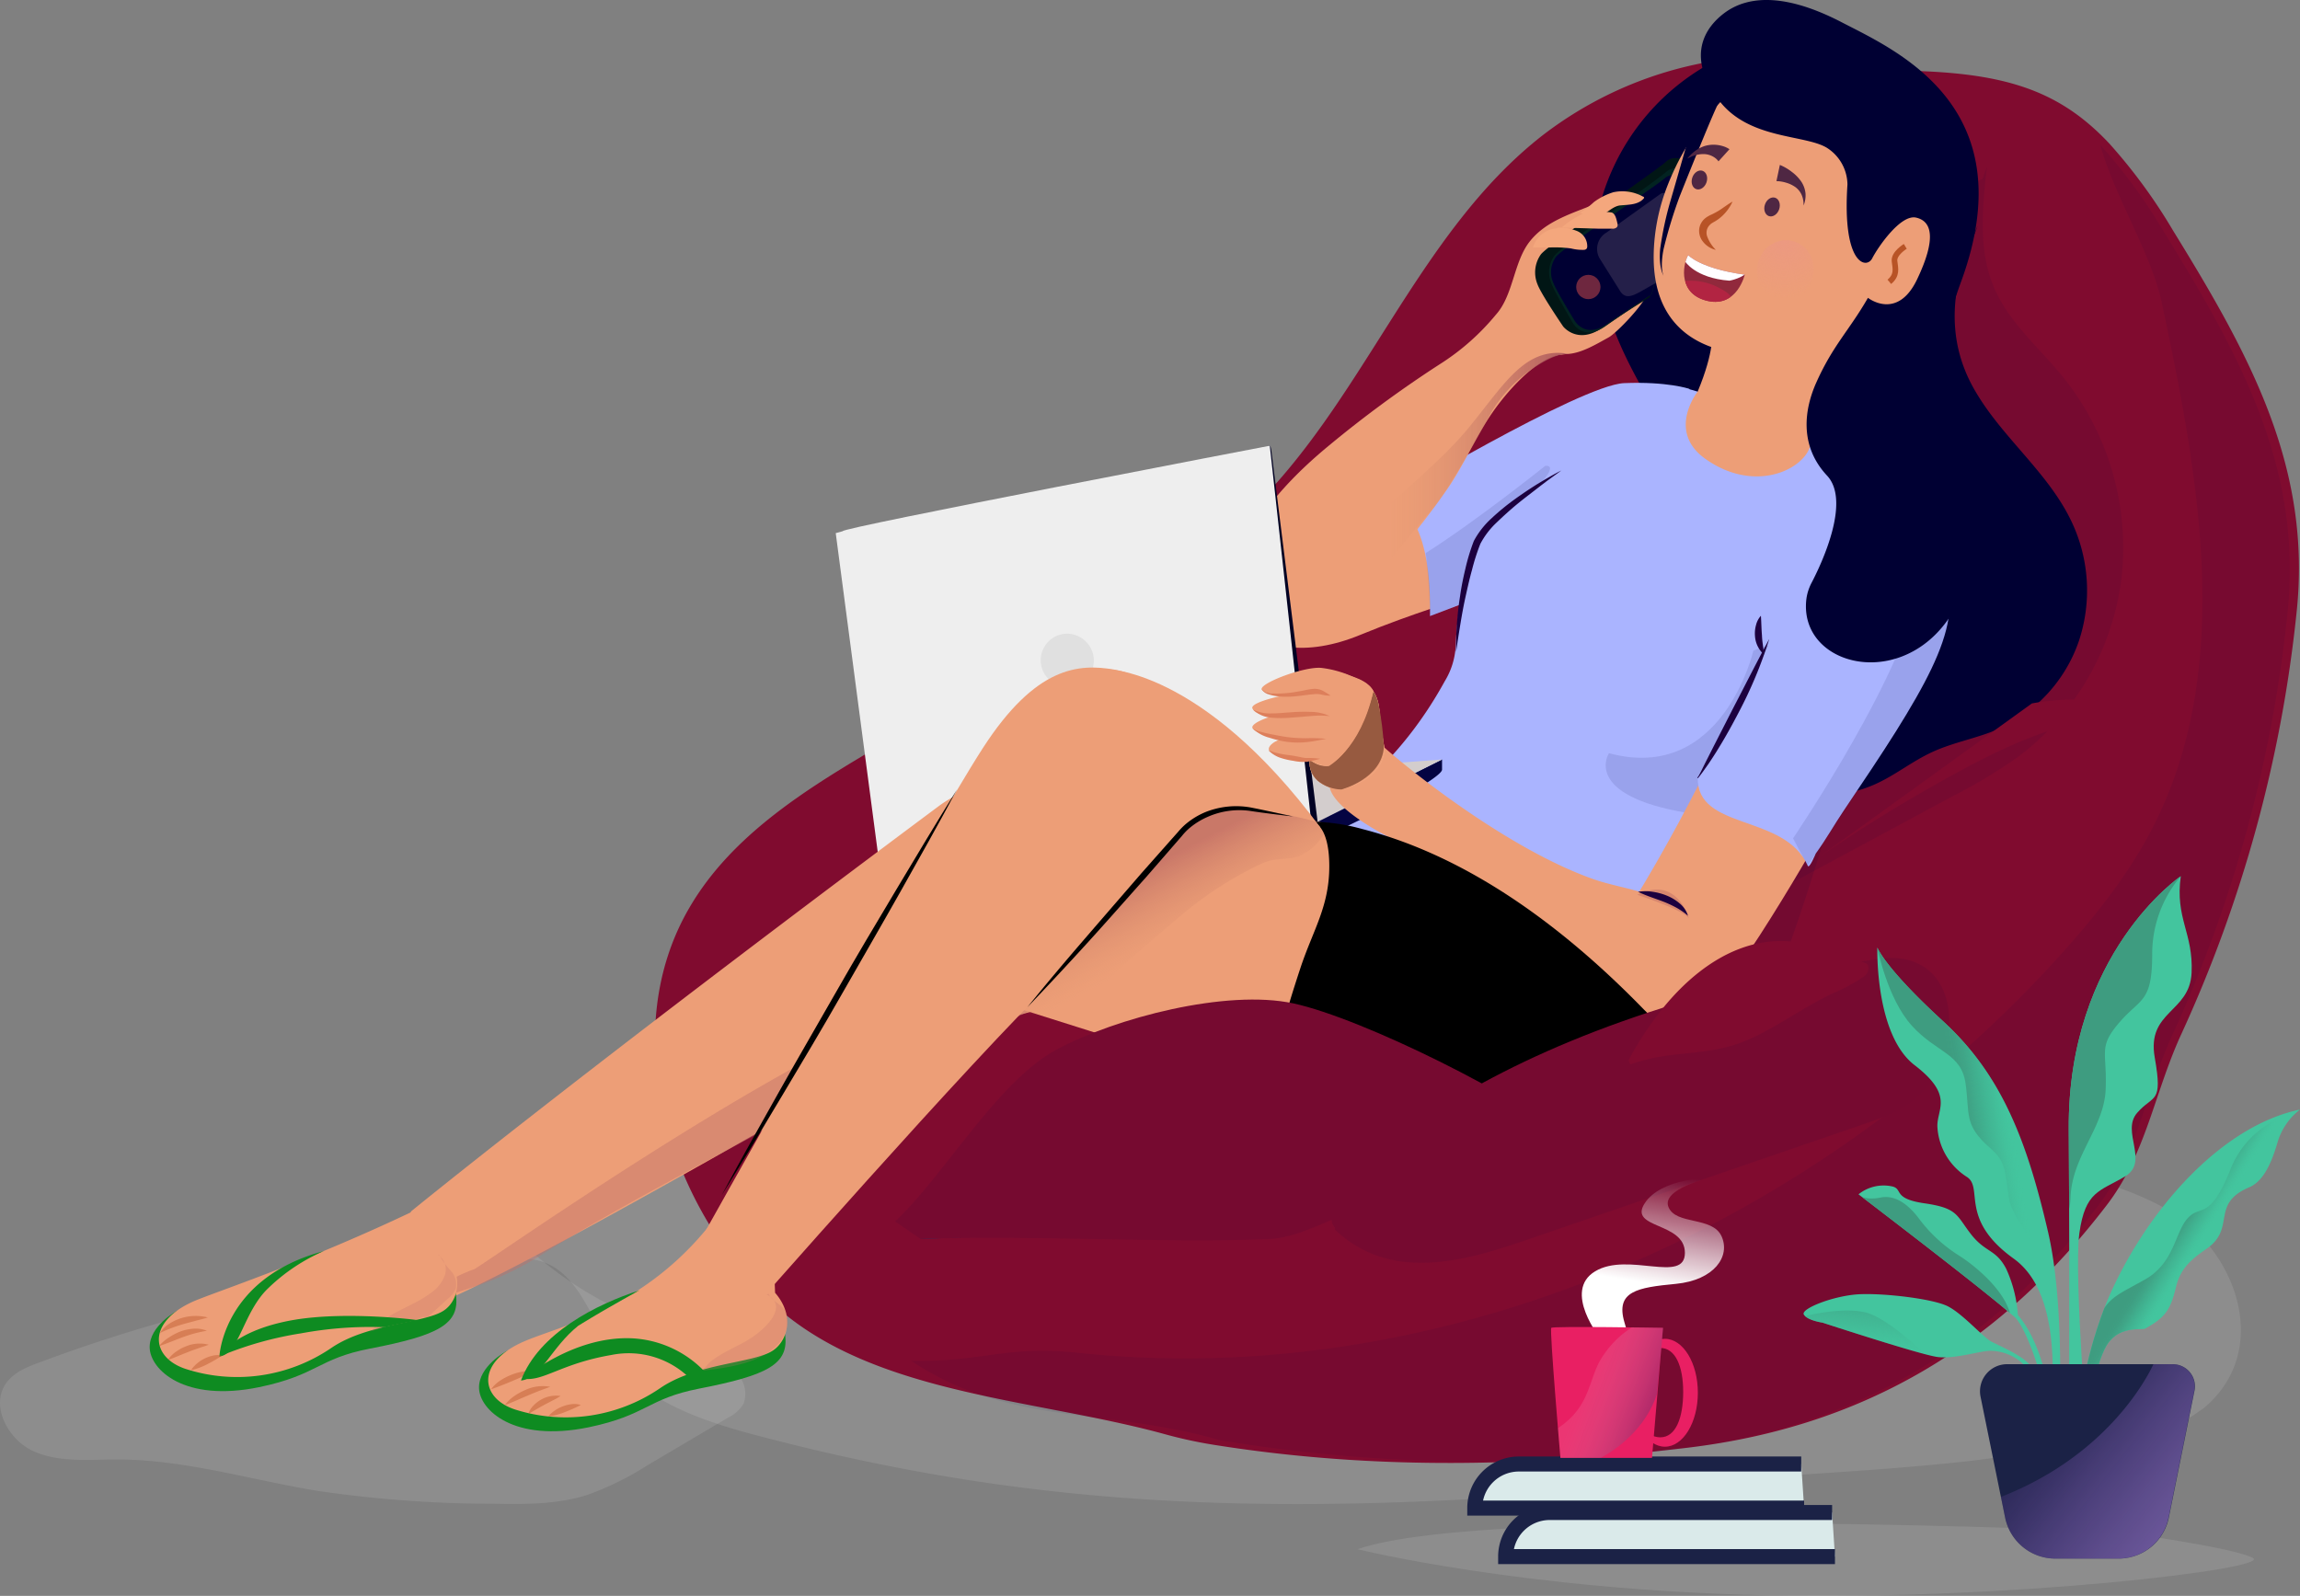<svg xmlns="http://www.w3.org/2000/svg" xmlns:xlink="http://www.w3.org/1999/xlink" width="408.787" height="283.68" viewBox="0 0 408.787 283.68"><rect x="0" y="0" width="408.787" height="283.68" fill="#808080" stroke="none"/><defs><style>.a,.ad{fill:none;}.b{fill:#faba92;}.c{fill:url(#a);}.d{fill:#800b2f;}.e{fill:#760a30;}.f{opacity:0.07;}.ar,.g,.m{fill:#00003f;}.h{fill:#003;}.i{fill:url(#b);}.j{fill:#ed9e77;}.k{opacity:0.33;fill:url(#c);}.l{fill:#aab4ff;}.m{opacity:0.1;}.af,.n{opacity:0.9;}.n{fill:url(#d);}.o{fill:#040442;}.p{fill:#d3cdcd;}.q{fill:#020223;}.r{fill:#eee;}.s{fill:#e0e0e0;}.t{fill:#011615;}.u{fill:#022321;}.v{fill:#ccb1b0;opacity:0.18;}.w{fill:url(#e);}.x{fill:url(#f);}.y{clip-path:url(#g);}.z{fill:#91293c;}.aa{fill:#fffeff;}.ab{fill:#b22442;}.ac{fill:#b85326;}.ad{stroke:#b85326;}.ad,.br{stroke-miterlimit:10;}.ae{fill:#ed8b0a;}.af{fill:url(#h);}.ag{fill:#006;}.ah{fill:#0f3c72;}.ai,.al{fill:#c0706a;}.ai,.ax{opacity:0.44;}.aj{fill:#0e8b21;}.ak{opacity:0.25;}.am,.at{opacity:0.43;}.an{fill:#ba5427;}.ao{fill:#4f2743;}.ap{fill:#1c003f;}.aq{fill:#4b2d1a;}.ar{opacity:0.64;}.as{opacity:0.29;fill:url(#i);}.at{fill:#ff5c50;}.au{opacity:0.31;fill:url(#j);}.av{fill:#f4a77d;}.aw{fill:url(#k);}.ax{fill:url(#l);}.ay{clip-path:url(#m);}.az{clip-path:url(#n);}.ba{fill:url(#o);}.bb{fill:#dd7f5b;}.bc{fill:url(#p);}.bd{fill:#43c59e;}.be{clip-path:url(#q);}.bf{fill:url(#r);}.bg{clip-path:url(#s);}.bh{fill:url(#t);}.bi{clip-path:url(#u);}.bj{fill:url(#v);}.bk{clip-path:url(#w);}.bl{fill:url(#x);}.bm{clip-path:url(#y);}.bn{fill:url(#z);}.bo{fill:#1b2246;}.bp{clip-path:url(#aa);}.bq{opacity:0.6;fill:url(#ab);}.br{fill:#daeaea;stroke:#1b2246;stroke-width:2.67px;}.bs{fill:url(#ac);}.bt{fill:#e91f63;}.bu{fill:url(#ad);}.bv{fill:url(#ae);}</style><radialGradient id="a" cx="-0.264" cy="-8.007" r="3.938" gradientTransform="translate(-0.053 0) scale(0.212 1)" gradientUnits="objectBoundingBox"><stop offset="0" stop-color="#38447a" stop-opacity="0.302"/><stop offset="1" stop-color="#fff" stop-opacity="0.102"/></radialGradient><radialGradient id="b" cx="0.5" cy="-9.999" r="1.045" gradientTransform="translate(0.32 0) scale(0.36 1)" xlink:href="#a"/><linearGradient id="c" x1="16.956" y1="-1.882" x2="17.812" y2="-1.882" gradientUnits="objectBoundingBox"><stop offset="0.22" stop-color="#d9936c" stop-opacity="0"/><stop offset="0.99" stop-color="#a6515a"/></linearGradient><linearGradient id="d" x1="0.001" y1="0.5" x2="1.001" y2="0.5" xlink:href="#c"/><linearGradient id="e" x1="7.74" y1="4.86" x2="8.531" y2="4.355" gradientUnits="objectBoundingBox"><stop offset="0.22" stop-color="#da946c" stop-opacity="0"/><stop offset="0.99" stop-color="#a65059"/></linearGradient><radialGradient id="f" cx="241.467" cy="13.11" r="1.104" gradientTransform="translate(-188.378 0) scale(2.07 1)" gradientUnits="objectBoundingBox"><stop offset="0" stop-color="#ec9981"/><stop offset="0.78" stop-color="#ec9981" stop-opacity="0"/></radialGradient><clipPath id="g"><path class="a" d="M275.062,41.57s2.182,2.4,10.06,3.47c0,0-1.353,5.826-6.546,4.681S273.97,43.545,275.062,41.57Z" transform="translate(-274.324 -41.57)"/></clipPath><linearGradient id="h" x1="5.508" y1="2.683" x2="6.123" y2="2.363" xlink:href="#c"/><linearGradient id="i" x1="-18.559" y1="72.151" x2="-17.539" y2="72.151" xlink:href="#c"/><radialGradient id="j" cx="19.311" cy="2.339" r="0.476" gradientTransform="translate(-4.644 0) scale(1.324 1)" gradientUnits="objectBoundingBox"><stop offset="0" stop-color="#fff"/><stop offset="0.78" stop-color="#ec9981" stop-opacity="0"/></radialGradient><radialGradient id="k" cx="0.963" cy="0.363" r="1.239" gradientTransform="matrix(0.412, 0.901, -0.882, 0.45, 0.887, -0.668)" xlink:href="#f"/><radialGradient id="l" cx="5.267" cy="-2.564" fx="4.713" r="0.446" gradientTransform="matrix(1.178, -0.262, 0.326, 0.981, -0.128, 1.023)" gradientUnits="objectBoundingBox"><stop offset="0" stop-color="#fff"/><stop offset="0.95" stop-color="#03002a" stop-opacity="0"/></radialGradient><clipPath id="m"><path class="b" d="M226.968,123.078s-.546-2.88-.927-6.9c-.7-7.474-8.674-6.274-11.6-5.292s-2.182,2.182-1.091,2.859c0,0-4.168,1.157-1.091,3.7,0,0-3.491,1.451-.753,3.513,0,0-2.99,1.331-.622,3.208,2.182-.316,2.771.938,2.771.938a4.266,4.266,0,0,0,1.407,3.633,6.874,6.874,0,0,0,4.211,1.56S226.641,128.773,226.968,123.078Z" transform="translate(-209.974 -110.16)"/></clipPath><clipPath id="n"><path class="a" d="M227.141,122.741a50.056,50.056,0,0,0-.938-7.539c-1.3-6.383-8.521-5.292-11.445-4.3s-2.182,2.182-1.091,2.859c0,0-4.168,1.157-1.091,3.7,0,0-3.491,1.451-.753,3.513,0,0-11.238.4-.622,3.208,2.182-.316,2.771.938,2.771.938a4.266,4.266,0,0,0,1.407,3.633,6.874,6.874,0,0,0,4.211,1.56S226.814,128.426,227.141,122.741Z" transform="translate(-206.639 -110.144)"/></clipPath><linearGradient id="o" x1="8.73" y1="23.076" x2="7.571" y2="22.468" gradientUnits="objectBoundingBox"><stop offset="0.22" stop-color="#d9936c" stop-opacity="0"/><stop offset="0.98" stop-color="#975a40"/></linearGradient><radialGradient id="p" cx="-4.236" cy="-66.591" r="6.732" gradientTransform="translate(-2.798 19.073) scale(0.081 1.389)" xlink:href="#a"/><clipPath id="q"><path class="a" d="M302.75,194.711s22.094,16.824,27.484,21.6c0,0,2.117.906,5.335,12.209l.72-.175s-1.276-7.637-5.215-12.187a23.37,23.37,0,0,0-2.084-8.227c-1.833-3.513-3.688-2.826-6.274-6.164s-2.3-4.6-8.227-5.455-3.633-2.651-5.946-3.044a7.146,7.146,0,0,0-5.793,1.44Z" transform="translate(-302.75 -193.146)"/></clipPath><linearGradient id="r" x1="-51.973" y1="-11.84" x2="-51.634" y2="-12.118" gradientUnits="objectBoundingBox"><stop offset="0.32" stop-color="#43c59e" stop-opacity="0"/><stop offset="0.4" stop-color="#42bd98" stop-opacity="0.188"/><stop offset="0.53" stop-color="#41b190" stop-opacity="0.478"/><stop offset="0.67" stop-color="#3fa889" stop-opacity="0.698"/><stop offset="0.79" stop-color="#3fa184" stop-opacity="0.871"/><stop offset="0.9" stop-color="#3e9d81" stop-opacity="0.969"/><stop offset="0.99" stop-color="#3e9c80"/></linearGradient><clipPath id="s"><path class="a" d="M303.729,210.862c4.506-.207,12.9.8,15.591,2.084s6.426,5.608,7.877,6.35,5.455,2.455,6.743,4.07a24.089,24.089,0,0,1,2.422,4.593l-.589.065a14.773,14.773,0,0,0-2.673-4.484,8.554,8.554,0,0,0-6.23-2.619c-1.92.065-6.252,1.495-9.3,1.091s-20.4-6.1-20.4-6.1-2.728-.393-3.328-1.44S299.233,211.081,303.729,210.862Z" transform="translate(-293.802 -210.835)"/></clipPath><linearGradient id="t" x1="-26.328" y1="-5.219" x2="-25.834" y2="-7.2" xlink:href="#r"/><clipPath id="u"><path class="a" d="M356.912,142.75S336.793,156.366,337,187.756s0,58.688,0,58.688h3.568s-2.728-32.732-1.68-40.238,3.611-7.408,8.074-10.059-.731-7.965,2.182-11.314,4.615-1.473,3.142-9.819,6.219-7.965,6.546-15.089S355.865,150.289,356.912,142.75Z" transform="translate(-336.999 -142.75)"/></clipPath><linearGradient id="v" x1="228.319" y1="0.429" x2="227.569" y2="0.538" xlink:href="#r"/><clipPath id="w"><path class="a" d="M305.82,154.37s-.458,15.482,6.623,20.915,3.917,7.8,4.048,10.965a11.292,11.292,0,0,0,5.161,8.848c3.175,1.9-1.44,7.5,8.4,14.576s6.634,27.429,5.674,36.768l2,.207s2.095-25.956-1.571-41.744c-3.742-16.115-8.161-27.811-18.646-37.423S305.82,154.37,305.82,154.37Z" transform="translate(-305.814 -154.37)"/></clipPath><linearGradient id="x" x1="0.812" y1="0.409" x2="0.426" y2="0.526" xlink:href="#r"/><clipPath id="y"><path class="a" d="M378,180.77a11.434,11.434,0,0,0-4.015,5.9c-1.091,3.731-2.531,6.863-5.019,7.921-6.983,2.968-2.269,7.245-7.55,10.911-2.848,1.964-4.659,3.524-5.455,6.8-1,4.157-1.964,5.455-5.455,7.386-.676.371-5.03-.709-7.146,3.5-2.9,5.772-3.666,17.457-3.633,19.17H338.13a77.878,77.878,0,0,1,5.663-27.735C350.393,199.143,363.737,183.727,378,180.77Z" transform="translate(-338.13 -180.77)"/></clipPath><linearGradient id="z" x1="0.552" y1="0.529" x2="0.402" y2="0.416" xlink:href="#r"/><clipPath id="aa"><path class="a" d="M347.153,256.814H335.948a9.11,9.11,0,0,1-8.936-7.3l-4.5-22.181a4.233,4.233,0,0,1,4.146-5.073h30.124a3.928,3.928,0,0,1,3.851,4.713l-4.561,22.541a9.11,9.11,0,0,1-8.925,7.3Z" transform="translate(-322.433 -222.26)"/></clipPath><linearGradient id="ab" x1="0.146" y1="0.131" x2="0.914" y2="0.827" gradientUnits="objectBoundingBox"><stop offset="0.04" stop-color="#2fb5be" stop-opacity="0"/><stop offset="0.07" stop-color="#58348c" stop-opacity="0.11"/><stop offset="0.25" stop-color="#744ea7" stop-opacity="0.412"/><stop offset="0.41" stop-color="#8862bb" stop-opacity="0.631"/><stop offset="0.49" stop-color="#9069c3" stop-opacity="0.722"/><stop offset="0.63" stop-color="#9d75cf" stop-opacity="0.839"/><stop offset="0.77" stop-color="#a77ed8" stop-opacity="0.929"/><stop offset="0.9" stop-color="#ad84de" stop-opacity="0.98"/><stop offset="0.99" stop-color="#af86e0"/></linearGradient><linearGradient id="ac" x1="0.616" y1="-0.216" x2="0.489" y2="0.621" gradientUnits="objectBoundingBox"><stop offset="0.22" stop-color="#fff" stop-opacity="0"/><stop offset="0.99" stop-color="#fff"/></linearGradient><linearGradient id="ad" x1="0.856" y1="0.663" x2="0.273" y2="0.391" gradientTransform="matrix(1, 0, 0, 1, 0, 0)" xlink:href="#a"/><linearGradient id="ae" x1="0.61" y1="0.678" x2="0.362" y2="0.329" gradientUnits="objectBoundingBox"><stop offset="0.19" stop-color="#d8916b" stop-opacity="0"/><stop offset="0.99" stop-color="#a6515a" stop-opacity="0.502"/></linearGradient></defs><g transform="translate(0 0)"><path class="c" d="M384.938,233.175c11.892-10.518,5.052-28.291-7.125-35.088-11.271-6.3-25.651-8.2-38.394-7.43h0c-7.245.458-14.249,2.5-21.177,4.539-64.634,19.039-92.15,20.174-159.763,24.974-10.223.731-32.2-31.717-41.722-35.252-12.383-4.593-27.429,19.541-38.187,23.589,18.188-6.874,17.861,11.041,27.211,20.392,6.415,5.172,14.751,7.725,22.912,9.819,53.352,13.933,98.315,14.053,163.429,8.183,16.475-1.484,33.048-2.062,49.49-3.841,7.725-.829,15.275-2.258,22.978-3.524,6.339-1.091,13.8-1.353,19.1-5.455A7.986,7.986,0,0,0,384.938,233.175Z" transform="translate(7.156 16.784)"/><path class="d" d="M398.426,108.373a238.1,238.1,0,0,1-20.381,74.464c-4.866,10.507-6.284,21.374-13.322,30.549-19.082,24.952-43.282,39.387-74.464,43.118-28.269,3.382-55.644,4.026-84.131-.491a79.875,79.875,0,0,1-8.663-1.866c-24.112-6.655-54.138-7.026-71.595-24.952s-25.683-46.981-13.093-68.616c7.725-13.322,21.6-21.646,34.914-29.458l34.619-20.163c10.3-6.012,20.73-12.1,29.382-20.283,20.883-19.639,30.178-49.883,52.829-67.5A67.918,67.918,0,0,1,317.8,10.168l9.819,1.549c18.548.207,28.444,3.273,37.554,12.962a96.737,96.737,0,0,1,11.347,15.5C390.2,62.364,401.306,82.45,398.426,108.373Z" transform="translate(9.718 0.829)"/><path class="e" d="M326.657,27.19c-.818,7.212-1.582,14.816,1.277,21.483,2.662,6.219,8.1,10.725,12.34,15.995a48.323,48.323,0,0,1,10.343,35.241,46.97,46.97,0,0,1-18.079,31.9,91.507,91.507,0,0,1-11.882,7.2L291.918,154.5c-1.615-1.746-1.091-4.506-.338-6.775a150.754,150.754,0,0,1,14.707-32.59c3.448-5.717,7.321-11.292,9.339-17.653,1.909-6.034,2.04-12.471,2.018-18.8q0-12-.753-24c-.284-4.79-.644-9.667.48-14.336s4-9.187,8.467-10.976" transform="translate(26.486 2.475)"/><g class="f" transform="translate(161.958 25.737)"><path class="g" d="M393,107.3a238.1,238.1,0,0,1-20.381,74.464c-4.866,10.507-6.284,21.374-13.322,30.549-19.083,24.952-43.282,39.387-74.464,43.118a282.136,282.136,0,0,1-81.523-1.571c-20.174-5.87-37.347-2.4-54.869-14.107,12.918.2,16.824-2.793,29.666-1.429,64.634,6.852,130.577-22.192,174.241-70.351,6.492-7.168,12.591-14.795,16.944-23.414,14.271-28.247,7.986-62.048,1.386-93-1.877-8.728-8.488-19.006-10.911-27.964a96.734,96.734,0,0,1,11.325,15.493C384.784,61.275,395.891,81.361,393,107.3Z" transform="translate(-148.44 -23.59)"/></g><path class="h" d="M324.474,36.77c-7.037,14.664-3.655,24.265,0,30.146,4.877,7.954,12.645,13.987,16.65,22.421a28.531,28.531,0,0,1,1.309,21.3,26.6,26.6,0,0,1-14.38,15.646c-3.764,1.615-7.888,2.313-11.62,4.026s-6.71,4.211-10.332,5.8a21.93,21.93,0,0,1-8.652,1.877c-1.091-4.779-.142-9.819,1.527-14.424s4.015-8.947,5.8-13.507A60.009,60.009,0,0,0,308.84,91.41c.5-9.219-1.091-18.624.971-27.615a14.184,14.184,0,0,1,3.437-7.048c2.018-2,3.273-5.63,5.968-6.47" transform="translate(27.043 3.347)"/><path class="i" d="M94.573,201.37c-12.482,5.1-26.065,6.645-39.278,9.1A287.23,287.23,0,0,0,6.918,223.878c-2.182.8-4.364,1.713-5.75,3.535-3,4.026.2,10.147,4.768,12.209s9.819,1.473,14.838,1.473c12,0,23.774,3.633,35.666,5.586a216.8,216.8,0,0,0,31.477,2.291c5.455.1,11.085.109,16.366-1.538a53.088,53.088,0,0,0,10.758-5.281l14.3-8.456a6.547,6.547,0,0,0,2.826-2.531,5.128,5.128,0,0,0-.524-4.517c-3.131-5.783-10.3-7.714-16.453-10.027A66.554,66.554,0,0,1,92.74,202.548" transform="translate(0.002 18.334)"/><path class="h" d="M280.96,10.063a40.511,40.511,0,0,0-19.246,22.17c-5.913,16.169,5.084,33.223,7.9,38.492s10.911,6.754,12.82-4.517S294.5,2.426,280.96,10.063Z" transform="translate(23.675 0.846)"/><path class="j" d="M241.989,99.406s-9.089,2.673-18.482,6.546-17.893,2.913-22.334-3.4c-3.993-5.684,7.812-17.839,37.609-26.425C238.782,76.1,273,71.65,241.989,99.406Z" transform="translate(18.251 6.905)"/><path class="k" d="M232.658,86.5,212.79,104.437l1.178,2.826s18.319-5.455,20.566-6.372S232.658,86.5,232.658,86.5Z" transform="translate(19.378 7.875)"/><path class="l" d="M279.685,63.439s-3.851-1.331-11.576-1.015-42.4,21.123-42.4,21.123,8.227-.807,7.9,20.283l23.261-8.859c13.245-7.637,21.821-12.918,22.716-22.628C279.925,68.512,281.67,68.054,279.685,63.439Z" transform="translate(20.554 5.679)"/><path class="m" d="M253.5,75.89s-12,9.623-21.254,15.515c0,0,.644,4.855.775,11.194l10.343-4.048s10.376-16.617,10.78-17.806.229-2.837-1.669-1.538C252.478,79.218,255.882,75.727,253.5,75.89Z" transform="translate(21.149 6.909)"/><path class="j" d="M280.63,54.763s.469,3.273-2.575,10.54c0,0-10.91-.284-15.275.513s-8.314,31.248,24.614,27.713,15.275-19.552,15.275-19.552l7.354-26.436S295.861,59.367,280.63,54.763Z" transform="translate(23.667 4.328)"/><path class="l" d="M283.145,63.907s-5.608,7.07,1.473,12c9.819,6.9,19.639.589,18.613-4.037,0,0,22.683,8.652,24.123,14.064.949,3.579-8.063,45.562-52.654,92.292q-1.266,1.32-2.433,2.728a131.682,131.682,0,0,1-15.2,15.013L204,144.9s20.73-4.964,34.2-29.524a13.322,13.322,0,0,0,1.964-6.645c.24-5.455,1.724-19.224,8.99-24.112,11.652-7.834,10.332-5.946,13.093-11.892s1.877-7.288,5.586-8.488C276.741,61.354,283.145,63.907,283.145,63.907Z" transform="translate(18.577 5.723)"/><path class="j" d="M274.545,48.972c.12-1.255-.055-15.2-.709-16.017a4.364,4.364,0,0,0-1.757-1.211c-1.789-.622-4.572.655-6.132,1.331-4.5,1.931-9.47,3.153-12.493,7.135-2.749,3.644-2.815,9.449-5.9,12.864a41.941,41.941,0,0,1-9.972,8.8,207.035,207.035,0,0,0-19.944,14.664c-20.086,16.65-17.239,28.6-15.1,30.6s10.66,1.015,20.806-6a50.821,50.821,0,0,0,10.671-10.452c1.582-1.986,3.077-4.048,4.55-6.11,3.142-4.364,5.172-9.4,8.194-13.845,2.5-3.666,7.637-9.732,12.154-10.55h.273q.622-.1,1.255-.142c2.422-.185,4.931-1.713,7.114-2.913C268.969,56.391,274.37,50.783,274.545,48.972Z" transform="translate(18.307 2.874)"/><path class="n" d="M259.228,57.763s-1.44-.6-4.692,1.178a25.247,25.247,0,0,0-9.383,8.8s-8.216,15.275-11.129,18.122c-1.538,1.517-6.808,8.194-7.572,9.034s-8.728,1.386-4.844-4.484,13.169-12,19.639-19.977S251.285,56.082,259.228,57.763Z" transform="translate(20.084 5.234)"/><path class="o" d="M220.917,134.8l22.345-11.063v1.8c0,1.8-19.563,11.816-22.083,12.165-9.819,1.364-54.847,5.324-76.526,6.666-1.4.087-1.462-2.117-1.462-2.117l72.62-6.044A14.075,14.075,0,0,0,220.917,134.8Z" transform="translate(13.04 11.266)"/><path class="p" d="M241.368,123.74l-55.218,4.1-4.2.12S165.092,139.3,164,139.3s55.218-4.462,55.218-4.462Z" transform="translate(14.934 11.266)"/><path class="q" d="M215.4,139.48s.055,2.182-4.55.131c-4.364-1.931-4.539-65.91-4.539-65.91s.578-2.357.873-.131" transform="translate(18.787 6.611)"/><path class="r" d="M137.406,87.807c-.818-.513,75.883-15.187,75.883-15.187l7.474,67.885-76.886,6.4L136.14,88.157Z" transform="translate(12.398 6.611)"/><path class="s" d="M178.979,107.964a4.724,4.724,0,1,1-4.855-4.724A4.812,4.812,0,0,1,178.979,107.964Z" transform="translate(15.439 9.399)"/><path class="t" d="M276.746,26.121s-2.084-1.026-3.47.327-20.937,14.718-22.192,16.442a5.531,5.531,0,0,0-.6,5.281c.622,1.735,4.571,7.517,4.571,7.517s2.52,3.273,6.928.262,8.445-5.455,8.445-5.455Z" transform="translate(22.772 2.343)"/><path class="u" d="M276.31,27.716a2.9,2.9,0,0,0-3.11.305c-1.244,1.233-18.842,13.4-19.934,14.958a5.052,5.052,0,0,0-.556,4.779c.546,1.571,3.83,7.125,3.83,7.125s1.833,3.393,5.8.622,8.259-5.717,8.259-5.717Z" transform="translate(22.979 2.494)"/><path class="h" d="M275.877,28.868s-1.833-.895-3.033.251S254.6,41.589,253.554,43.051a4.626,4.626,0,0,0-.524,4.539c.556,1.495,3.819,6.8,3.819,6.8s1.833,3.273,5.673.655,8-5.313,8-5.313Z" transform="translate(23.008 2.597)"/><path class="v" d="M264.142,48.689,260.6,43.048a3.382,3.382,0,0,1,1.266-4.593l9.59-6.863c1.615-.916.895,2.662,1.811,4.277l2.64,4.648a3.382,3.382,0,0,1-1.277,4.626l-6.8,3.862C266.215,49.889,265.048,50.3,264.142,48.689Z" transform="translate(23.691 2.862)"/><path class="w" d="M305.663,46.69s3.906,5,1.877,9.918S296.5,73.323,296.5,73.323s-2.8-5.455-17.948-15.329Z" transform="translate(25.365 4.25)"/><path class="j" d="M316.48,51.22a5.564,5.564,0,0,1-8.325,1.091,26.371,26.371,0,0,1-23.174,9.558c-2.771-.415-16.158-1.626-15.58-18.221v-.076a35.362,35.362,0,0,1,1.888-10.1,45.715,45.715,0,0,1,11.489-17.893C300.748-.572,311.385,32.913,316.6,35.389S319.863,46.933,316.48,51.22Z" transform="translate(24.53 1.018)"/><path class="x" d="M274.19,37.493a5.237,5.237,0,0,1-4.79,4.277v-.076a35.363,35.363,0,0,1,1.888-10.1A5.248,5.248,0,0,1,274.19,37.493Z" transform="translate(24.532 2.875)"/><g class="y" transform="translate(299.304 45.354)"><path class="z" d="M275.062,41.57s2.182,2.4,10.06,3.47c0,0-1.353,5.826-6.546,4.681S273.97,43.545,275.062,41.57Z" transform="translate(-274.324 -41.57)"/><path class="aa" d="M274.48,42.754s1.8,3.022,7.932,3.48c0,0,2.629-.436,3.688-2.04l-11.522-4S273.891,41.827,274.48,42.754Z" transform="translate(-274.332 -41.696)"/><path class="ab" d="M274.494,45.784a10.8,10.8,0,0,1,6.426,1.407c3.644,1.92,1.451,3.48,1.451,3.48s-5.75.338-7.4-2.553S274.494,45.784,274.494,45.784Z" transform="translate(-274.345 -41.191)"/></g><path class="ac" d="M282.726,32.85a8.041,8.041,0,0,1-1.768,2.488,7.515,7.515,0,0,1-1.266.971c-.109.076-.24.131-.349.2l-.262.153a2.073,2.073,0,0,0-.436.371,1.953,1.953,0,0,0-.415,2.04,6.732,6.732,0,0,0,1.527,2.357,4.081,4.081,0,0,1-2.564-1.866,3.1,3.1,0,0,1-.4-1.778,2.968,2.968,0,0,1,.807-1.735,3.5,3.5,0,0,1,.731-.567l.393-.218.316-.142a13.564,13.564,0,0,0,1.233-.666C281.068,33.974,281.875,33.308,282.726,32.85Z" transform="translate(25.204 2.99)"/><path class="ad" d="M310.607,40.14s-2.095,1.266-1.909,2.651.469,2.477-.927,3.655" transform="translate(28.026 3.654)"/><path class="m" d="M278.56,195.824c2.182-9.994,11.521-15.056,26.883-72.239,7.637-28.367-17.119-17.391-17.119-17.391s-5.455,23.665-25.662,18.21c0,0-4.931,7.485,13.987,10.627,0,0-3.142,29.993-20.73,39.452C255.953,174.483,256.007,199.108,278.56,195.824Z" transform="translate(23.304 9.478)"/><path class="j" d="M226.283,121.74c3.033,2.782,21.286,17.817,37.1,23.414,6.066,2.182,14.991,2.335,16.18,8.619a7.144,7.144,0,0,1,.12,1.037c.36,8.838-10.681,15.984-20.512,10.289s-31.51-27.113-31.51-27.113-15.438-7.452-9.929-11.882a36.494,36.494,0,0,1,7.637-4.211" transform="translate(19.719 11.084)"/><path class="ae" d="M298.012,130.748a1.647,1.647,0,0,1-2.3.644l1.309-2.662S298.448,129.865,298.012,130.748Z" transform="translate(26.928 11.72)"/><path class="j" d="M302.133,134.278s-17,30.549-23.348,35.285c-7.987,5.935-24.712.884-12.525-18.9s20.315-39.1,22.039-42.038S302.133,134.278,302.133,134.278Z" transform="translate(23.854 9.871)"/><path class="af" d="M303.054,130.592s-15.275,26.687-23.119,35.241l-.458.513a12.853,12.853,0,0,1-4.615,3.131,10.158,10.158,0,0,1-7.441,0s11.751-1.975,13.725-9.459c4.659-17.675-3.961-32.568-3.961-32.568Z" transform="translate(24.352 11.604)"/><path class="l" d="M302.876,76.42s13.529,7.2,17.7,19.017c3.273,9.427-3.819,20.534-18.111,41.766-1.637,2.433-3.022,4.921-4.932,7.572,0,0-1.146,2.749-1.407,2.182-4.091-9.35-19.77-6.208-19.563-15.7L290.22,105.8Z" transform="translate(25.184 6.957)"/><path class="m" d="M292.09,140.943s20.926-30.855,22.345-45.268c0,0,.655-8.052,2.073-6.9,1.091.895,5.455,3.48,3.219,14.075-1.156,5.521-4.582,11.62-8.107,17.02-3.328,5.117-8.859,14.184-16.911,25.956C294.708,145.765,293.083,142.9,292.09,140.943Z" transform="translate(26.598 8.072)"/><path class="h" d="M232.464,32.8a7.834,7.834,0,0,0-3.688-6.546c-3.9-2.346-13.715-1.462-19.017-8.248-.258-.331-7.114,16.9-7.114,16.9a83.385,83.385,0,0,0-2.851,9.325c-.713,3.533,0,4.808,0,4.808s-.926-1.444-.613-4.808a59.594,59.594,0,0,1,1.865-8.65S207.318,14,207.134,13.516c-1.8-4.693-.072-8.519,3.39-11.149,4.5-3.415,11.412-3.35,20.959,1.615s32.612,14.9,21.188,46.064,7.441,26.414,1.626,50.9c-5.564,23.469-30.833,19.453-29.131,5.521a8.6,8.6,0,0,1,.938-2.9c1.789-3.437,7-14.489,2.728-19.028-5.084-5.455-3.939-12-1.9-16.551,2.946-6.6,5.837-9.241,9.176-15.046,0,0,5.2,4.113,8.728-3.273s2.586-10.365-.175-10.987-6.786,5.27-7.8,7.245S231.515,47.046,232.464,32.8Z" transform="translate(95.89 -0.001)"/><path class="ag" d="M185.45,148.369a48.781,48.781,0,0,1,7.746,43.369l34.117,2.793s21.014,1.855,26.185-7.31c8.292-14.675,3.742-28.236-13.093-36.812S185.45,148.369,185.45,148.369Z" transform="translate(16.888 13.292)"/><path class="ah" d="M150,202.991c7.877-7.976,15.951-15.962,25.651-21.581s21.33-8.728,32.241-6.164c11.358,2.662,20.425,10.911,28.946,18.886a57.2,57.2,0,0,1-15.809,5.968,114.3,114.3,0,0,1-18.919,1.92L150,204.377" transform="translate(13.66 15.873)"/><path class="g" d="M211.29,175.246v.589A16.006,16.006,0,0,1,207.122,159l12.591,3.48s1.211,7.376-8.423,12.765C210.526,175.671,212.152,175.366,211.29,175.246Z" transform="translate(18.783 14.476)"/><path class="ai" d="M190.8,158.087s14.664,11.151,25.2,20.49c5.684,5.052,16.846,20.49,39.933,17.577,0,0,8.445-1.386,12.973-6,0,0-14.085,9.307-50.188-17.981S180.362,147.46,180,148.027,184.235,150.548,190.8,158.087Z" transform="translate(16.39 13.447)"/><path class="j" d="M200.328,136.641c-4.746-7.256-26.371-14.718-39.583-4.866C96.209,179.879,67,203.784,67,203.784a55.833,55.833,0,0,0-.72,7.212c-.327,5.455,3.808,9.82,7.637,8.216,17.6-7.637,78.032-42.824,78.032-42.824s24.6-8.87,34.652-10.19C186.6,166.165,211.01,152.952,200.328,136.641Z" transform="translate(6.036 11.566)"/><path class="ai" d="M189.475,157.668s-3.1-3.022-30.309,6.6c-26.873,9.5-78.272,45.944-80.411,47.024a25.958,25.958,0,0,0-7.485,4.124c-4.473,3.371-8,3.371-10.55,4.943L79.693,214.1a55.9,55.9,0,0,0,11.74-5.837c18.777-11.729,63.979-34.652,63.979-34.652C182.132,165.894,189.475,157.668,189.475,157.668Z" transform="translate(5.531 14.314)"/><path class="aj" d="M29.257,214.436s-4.975,2.651-4.877,6.546,6.132,9.776,19.453,7.026c10.474-2.182,10.387-5.052,19.693-6.852,12.263-2.368,16.028-4.364,15.275-9.645-.655-4.441-8.968-9.514-16.628-6.83S29.257,214.436,29.257,214.436Z" transform="translate(2.222 18.568)"/><path class="j" d="M71.541,197.485c-19.344,9.263-35.6,14.566-39.452,16.224-8.4,3.7-7.637,9.939-1.549,12a29.709,29.709,0,0,0,26.022-3.721c6.448-4.364,16.366-4.364,19.835-6.546,2.531-1.549,3.971-6.034.273-10.31,2.9-8.27,12.165-4.9,12.165-4.9S94.486,186.52,71.541,197.485Z" transform="translate(2.359 17.593)"/><path class="aj" d="M35.74,222.563s.578-13.922,18.548-18.733a33.069,33.069,0,0,0-9.819,6.546C39.951,214.621,39.3,222.16,35.74,222.563Z" transform="translate(3.257 18.558)"/><g class="ak" transform="translate(65.924 223.01)"><path class="al" d="M72.563,204.477a13.671,13.671,0,0,0,2.018,2.76,3.655,3.655,0,0,1,.938,3.131,4.429,4.429,0,0,1-1.429,1.887l-3.4,3.11c-.36.327-.84,0-1.266.2a4.135,4.135,0,0,1-1.822.4c-1.888.087-3.764,1.015-7.179,2.073,2.684-3.273,7.288-4.288,10.692-6.852a6.339,6.339,0,0,0,2.466-3.208,3.131,3.131,0,0,0-1.3-3.579" transform="translate(-60.42 -204.4)"/></g><path class="aj" d="M35.74,221.6s2.586-4.746,13.507-6.546c9.558-1.538,21.821.087,21.821.087s-4.91.971-5.99,1.255a68.078,68.078,0,0,0-14.816,1.091A62.113,62.113,0,0,0,35.74,221.6Z" transform="translate(3.257 19.52)"/><g class="am" transform="translate(28.446 233.917)"><path class="an" d="M26.07,217.423a5.161,5.161,0,0,1,1.68-1.669,8.728,8.728,0,0,1,6.808-1.091c-.753.251-1.495.415-2.182.6s-1.429.371-2.182.589a26.074,26.074,0,0,0-4.124,1.571Z" transform="translate(-26.07 -214.397)"/></g><g class="am" transform="translate(28.25 236.168)"><path class="an" d="M25.89,219.58a7.418,7.418,0,0,1,1.767-1.538,10.483,10.483,0,0,1,2.095-1.091,8.958,8.958,0,0,1,2.324-.48,5.455,5.455,0,0,1,2.335.36c-.786.153-1.495.295-2.182.48s-1.4.415-2.084.666C28.727,218.5,27.385,219.079,25.89,219.58Z" transform="translate(-25.89 -216.459)"/></g><g class="am" transform="translate(29.81 238.825)"><path class="an" d="M27.32,221.847a5.456,5.456,0,0,1,1.429-1.473,7.942,7.942,0,0,1,1.8-.982A6.339,6.339,0,0,1,34.6,219.1c-.655.262-1.266.426-1.877.644s-1.2.415-1.778.655C29.753,220.854,28.607,221.366,27.32,221.847Z" transform="translate(-27.32 -218.895)"/></g><g class="am" transform="translate(33.934 240.873)"><path class="an" d="M31.1,223.465a6.2,6.2,0,0,1,2.4-2.062,6.4,6.4,0,0,1,1.506-.535,3.545,3.545,0,0,1,1.637,0A29.818,29.818,0,0,1,34,222.4a12,12,0,0,1-2.9,1.069Z" transform="translate(-31.1 -220.772)"/></g><path class="j" d="M187.719,109.109c-6.175-1.036-13.824-.666-23.272,13.955-9.667,14.947-51.945,90.557-51.945,90.557s-.469,2.575,2.749,7.048,6.3,4.364,6.3,4.364,40.98-46.73,56.233-61.394c5.75-5.532,17.7-14.456,21.276-24C199.066,139.746,204.565,111.935,187.719,109.109Z" transform="translate(10.244 9.902)"/><path class="ao" d="M289.991,26.87a8.947,8.947,0,0,1,2.117,1.233,7.332,7.332,0,0,1,1.658,1.691,4.6,4.6,0,0,1,.786,2.182,4.8,4.8,0,0,1-.349,2.117,4.364,4.364,0,0,0-.36-1.942,3.514,3.514,0,0,0-1.146-1.375,5.565,5.565,0,0,0-1.615-.753,6.36,6.36,0,0,0-1.7-.273Z" transform="translate(26.351 2.446)"/><path class="ao" d="M280.392,26.548c0-.076-.207-.284-.349-.426a3.414,3.414,0,0,0-.546-.4,3.579,3.579,0,0,0-1.375-.458,4.812,4.812,0,0,0-1.615.131,8.084,8.084,0,0,0-.829.262l-.818.382a8.152,8.152,0,0,1,1.32-1.3,5.936,5.936,0,0,1,1.757-.927,5.455,5.455,0,0,1,2.182-.2,5.8,5.8,0,0,1,1.091.229,4.364,4.364,0,0,1,1.146.535Z" transform="translate(25.029 2.146)"/><ellipse class="ao" cx="1.724" cy="1.331" rx="1.724" ry="1.331" transform="translate(313.131 37.977) rotate(-70.95)"/><ellipse class="ao" cx="1.724" cy="1.331" rx="1.724" ry="1.331" transform="translate(300.22 33.186) rotate(-70.95)"/><path class="b" d="M305.93,39.37" transform="translate(27.858 3.584)"/><path class="ap" d="M276.751,128.409a1.392,1.392,0,0,1-.142.393c-.033.1,0-.065,0-.142l.109-.2.415-.786.786-1.582,1.6-3.153,3.219-6.3c2.182-4.179,4.288-8.379,6.546-12.547a77.245,77.245,0,0,1-5.455,13.093c-1.091,2.095-2.237,4.179-3.48,6.2-.611,1.015-1.255,2.008-1.92,2.989l-1.036,1.451-.535.709-.142.175-.076.087s-.164.12-.142,0a2.544,2.544,0,0,1,.251-.393Z" transform="translate(25.178 9.478)"/><path class="ap" d="M286.94,100.32c.087,1.255.087,2.335.186,3.437a14.225,14.225,0,0,0,.153,1.647c.065.556.153,1.091.175,1.778a4.812,4.812,0,0,1-1.571-3.328,5.455,5.455,0,0,1,.186-1.866,3.841,3.841,0,0,1,.873-1.669Z" transform="translate(26.031 9.133)"/><path class="ap" d="M255.912,76.65c-1.342.982-2.695,1.931-4,2.957s-2.629,2.008-3.9,3.055-2.5,2.182-3.644,3.273a14.422,14.422,0,0,0-2.859,3.753,37.266,37.266,0,0,0-1.484,4.637c-.447,1.582-.8,3.2-1.156,4.8s-.655,3.273-.916,4.866-.524,3.273-.753,4.921a58.44,58.44,0,0,1,.709-9.961c.229-1.658.567-3.273.96-4.921a35.476,35.476,0,0,1,1.484-4.855,15.035,15.035,0,0,1,3.175-4.048,41.027,41.027,0,0,1,3.884-3.208q2.029-1.473,4.146-2.8C253,78.243,254.439,77.392,255.912,76.65Z" transform="translate(21.6 6.978)"/><path class="aq" d="M300.86,47.52" transform="translate(27.397 4.326)"/><path class="j" d="M188.742,129.47S172.2,152.5,160.92,165.747l51.607,16.3s9.143-10.681,13.649-46.73Z" transform="translate(14.655 11.788)"/><path d="M214.339,133.88s2.968.426,2.968,7.91c0,7.179-2.88,11.314-5.1,18-5.914,17.839-3.677,16.442-3.677,16.442s35.11,41.024,76.3,14.947c0,0-.251.589,1.495-4.55,1.92-5.641-10.2-16.366-13.365-19.639-13.682-14.02-30.626-26.894-49.785-31.815a34.979,34.979,0,0,0-8.838-1.3Z" transform="translate(18.952 12.189)"/><path class="ar" d="M210.332,174.869S233.8,202.44,254.89,194.235c0,0,12.383-1.626,18.69-15.624,0,0,.316-.458-.338.1a1.146,1.146,0,0,0,0-.142l-.109.207c-4.724,8.979-15.678,9.438-24.494,7.637C236.943,184,226.676,177.6,217,170.876c-.84-.578-1.178-.655-2-1.266-3.524,6.459-4.692,5.281-4.692,5.281" transform="translate(19.152 15.442)"/><path class="as" d="M266.7,145.858s8.292,2.717,9.165,4.168C275.876,150.037,273.8,142.291,266.7,145.858Z" transform="translate(24.286 13.194)"/><path class="ap" d="M266.83,145.3a8.37,8.37,0,0,1,2.608,0,10.715,10.715,0,0,1,2.531.687,8.183,8.183,0,0,1,2.269,1.386,4.6,4.6,0,0,1,1.473,2.182,12.068,12.068,0,0,0-2.04-1.418,20.538,20.538,0,0,0-2.182-1.026C269.994,146.531,268.434,146.073,266.83,145.3Z" transform="translate(24.298 13.22)"/><circle class="at" cx="2.16" cy="2.16" r="2.16" transform="translate(280.141 48.856)"/><path class="au" d="M269.176,31.88,256.541,54.017l-3.731-6.612s-1.44-3.851,1.44-5.532S269.176,31.88,269.176,31.88Z" transform="translate(22.989 2.902)"/><path class="aj" d="M82.907,221.011s-4.964,2.662-4.877,6.546,6.132,9.732,19.475,6.994c10.463-2.182,10.376-5.062,19.639-6.874,12.263-2.389,16.028-4.364,15.275-9.667-.655-4.441-8.979-9.5-16.639-6.808S82.907,221.011,82.907,221.011Z" transform="translate(7.107 19.161)"/><path class="j" d="M129.282,182.41c-12,31.924-35.143,35.786-43.544,39.5s-7.637,9.95-1.527,12a29.709,29.709,0,0,0,25.967-3.83c6.448-4.364,16.366-4.364,19.824-6.546,2.531-1.549,4.222-6.077.513-10.343h0Z" transform="translate(7.244 16.608)"/><g class="ak" transform="translate(124.557 229.993)"><path class="al" d="M126.216,210.8c.687,1.549,2.684,1.855,3.2,3.568.764,2.542-.938,5.237-2.957,6.645-3.491,2.433-8.172,2.99-12.3,3.47.338,0,1.386-1.375,1.724-1.637a18.755,18.755,0,0,1,2.182-1.451c1.637-.938,3.382-1.691,4.975-2.717,2.291-1.473,6.994-5.6,2.826-7.768" transform="translate(-114.16 -210.8)"/></g><path class="a" d="M94.61,228.92" transform="translate(8.617 20.843)"/><g class="am" transform="translate(87.287 243.662)"><path class="an" d="M80,226.625a5.859,5.859,0,0,1,1.495-1.473,10.658,10.658,0,0,1,1.844-1,9.819,9.819,0,0,1,4.1-.818,13.992,13.992,0,0,1-1.833,1c-.611.305-1.233.556-1.844.818C82.52,225.676,81.3,226.156,80,226.625Z" transform="translate(-80 -223.328)"/></g><g class="am" transform="translate(89.72 246.39)"><path class="an" d="M82.23,229.213a7.352,7.352,0,0,1,1.637-1.582,10.689,10.689,0,0,1,1.964-1.091,7.321,7.321,0,0,1,4.473-.589l-2.073.764c-.666.273-1.32.524-1.975.818C84.947,228.067,83.659,228.689,82.23,229.213Z" transform="translate(-82.23 -225.829)"/></g><g class="am" transform="translate(93.898 248.087)"><path class="an" d="M86.06,230.653a3.579,3.579,0,0,1,.916-1.506,5.828,5.828,0,0,1,1.407-1.091,5.39,5.39,0,0,1,3.415-.611,15.817,15.817,0,0,1-1.484.829l-1.418.742C87.958,229.529,87.086,230.042,86.06,230.653Z" transform="translate(-86.06 -227.384)"/></g><g class="am" transform="translate(97.444 249.565)"><path class="an" d="M89.31,230.955a6.208,6.208,0,0,1,2.608-1.8,6.4,6.4,0,0,1,1.549-.382,3.557,3.557,0,0,1,1.626.153,29.8,29.8,0,0,1-2.793,1.244,12,12,0,0,1-2.989.786Z" transform="translate(-89.31 -228.739)"/></g><path class="aj" d="M85.23,225.21s8.728-7.517,19.083-7.179a19.181,19.181,0,0,1,13.8,6.623,28.934,28.934,0,0,0-3.273.491,15.493,15.493,0,0,0-13.965-4.135C91.918,222.537,88.754,225.8,85.23,225.21Z" transform="translate(7.763 19.85)"/><path class="aj" d="M84.86,218.747c3.175-8.423,13.45-13.58,21.094-16.044,0,0-4.487,2.363-10.893,6.29C90.206,212.877,88.471,218.376,84.86,218.747Z" transform="translate(7.729 26.652)"/><path class="av" d="M254.129,37.09a8.565,8.565,0,0,1,3.459.611,2.924,2.924,0,0,1,1.778,2.793.654.654,0,0,1-.131.36.687.687,0,0,1-.447.185,8.456,8.456,0,0,1-2.3-.251,21.462,21.462,0,0,0-3.95-.164H249.71a4.833,4.833,0,0,1,4.266-3.415" transform="translate(22.739 3.376)"/><path class="av" d="M258.535,34.623a17.871,17.871,0,0,1,4.692,0c.731.164.916,1.277,1.091,2.008a.72.72,0,0,1-.109.622,1.091,1.091,0,0,1-.818.262h-2.368l-6.623-.2a14.949,14.949,0,0,1,3.4-2.269" transform="translate(23.166 3.137)"/><path class="av" d="M257.39,34.989a17.271,17.271,0,0,0,2.455-1.9,11.456,11.456,0,0,1,3.47-1.757,7.637,7.637,0,0,1,5.281.786.2.2,0,0,1,.175.207.229.229,0,0,1-.066.12c-1,1.146-2.684,1.091-4.08,1.222-1.571.12-2.488,1.637-4,1.844-.862.12-1.091-.524-1.757,0" transform="translate(23.439 2.837)"/><ellipse class="aw" cx="5.313" cy="5.03" rx="5.313" ry="5.03" transform="matrix(0.2, -0.98, 0.98, 0.2, 311.33, 52.199)"/><path class="ax" d="M171.46,81.078l43.969,46.272-5.673-53.68Z" transform="translate(15.614 6.707)"/><path class="d" d="M211.744,205.45c-6.274-3.131,61.1-45.759,96.645-47.766,4.157-.24,9,.295,11.38,5.368s.807,12.765-2.4,16.9-7.517,5.7-11.652,7.114l-59.833,20.555c-11.4,3.917-24.221,7.506-34.1-1.811" transform="translate(19.245 14.352)"/><path class="e" d="M217.51,204c-5.455-5.455,26.262-37.314,96.645-47.766,4.113-.611,9,.295,11.38,5.368s.807,12.765-2.4,16.9-7.517,5.7-11.652,7.114l-59.877,20.566c-11.4,3.917-24.221,7.506-34.1-1.811Z" transform="translate(19.752 14.209)"/><path class="d" d="M265.29,174.486c7.3-13.5,17.184-21.221,27.113-21.166,5.063,0,10.059,1.986,15.024,3.939a.677.677,0,0,1,.436.382,1.844,1.844,0,0,1-.655,1.931,32.3,32.3,0,0,1-5.575,3.033c-6.2,2.859-12.46,7.965-18.777,9.525-6.546,1.626-10.758.807-17.25,3.131" transform="translate(24.158 13.959)"/><path class="d" d="M296.41,141.9a283.012,283.012,0,0,1,24.854-15.177c11.478-6.219,24.439-11.794,37.227-9.165a41.569,41.569,0,0,0-24.341-2.9" transform="translate(26.991 10.377)"/><path d="M159.369,128.65c-3.273,6.121-6.688,12.187-10.092,18.231s-6.9,12.056-10.343,18.09-7,12-10.561,17.959l-5.357,8.936c-1.822,2.957-3.611,5.935-5.455,8.881,1.637-3.066,3.328-6.1,5-9.143l5.1-9.088c3.4-6.055,6.9-12.056,10.343-18.09s7-12,10.561-17.959S155.692,134.542,159.369,128.65Z" transform="translate(10.707 11.713)"/><path class="b" d="M226.968,123.078s-.546-2.88-.927-6.9c-.7-7.474-8.674-6.274-11.6-5.292s-2.182,2.182-1.091,2.859c0,0-4.168,1.157-1.091,3.7,0,0-3.491,1.451-.753,3.513,0,0-2.99,1.331-.622,3.208,2.182-.316,2.771.938,2.771.938a4.266,4.266,0,0,0,1.407,3.633,6.874,6.874,0,0,0,4.211,1.56S226.641,128.773,226.968,123.078Z" transform="translate(19.121 10.029)"/><g class="ay" transform="translate(229.095 120.19)"><path class="j" d="M224.743,112.05s-1.975,9.983-8.008,13.889a4.266,4.266,0,0,1-3.208-.993c-1.811-1.713-1.877,7.245-1.877,7.245s6.11.829,6.361.818a60.608,60.608,0,0,0,7.135-3.164c.087-.305,4.539-6.655,4.561-6.983s1.364-5.706.971-6.317-3.939-4.8-4.2-5.052S224.743,112.05,224.743,112.05Z" transform="translate(-209.821 -110.043)"/></g><g class="az" transform="translate(225.456 120.172)"><path class="ba" d="M224.933,112.12s-1.975,9.983-8.008,13.889a4.266,4.266,0,0,1-3.208-.993c-1.811-1.713-1.877,7.245-1.877,7.245s6.11.829,6.361.818a60.616,60.616,0,0,0,7.135-3.164c.087-.305,4.539-6.655,4.561-6.983s1.364-5.706.971-6.317-3.939-4.8-4.2-5.052S224.933,112.12,224.933,112.12Z" transform="translate(-206.165 -110.019)"/></g><path class="j" d="M224.7,112.117a18.548,18.548,0,0,0-8.357-3.273c-2.957-.469-11.565,2.815-10.78,3.873.993,1.331,7.888.458,9.209.262a27.812,27.812,0,0,1,3.819-.109Z" transform="translate(18.715 9.905)"/><path class="j" d="M211.793,124.077s2.826,2.182,4.964,2.073c0,0,5.761-2.706,8.085-13.256,0,0-.349-1.56-3.971-2.706s-.546-.218-.546-.218l-6.4.24-2.52,12Z" transform="translate(19.251 9.98)"/><path class="j" d="M220.061,113.513a61.934,61.934,0,0,0-6.383-.753c-2.99.153-10.212,1.724-9.656,2.913.906,1.909,6.164,1.091,7.474.916s5.553-.753,5.553-.753Z" transform="translate(18.576 10.266)"/><path class="j" d="M220.126,116.792s-7.157-.927-8.477-.862c-2.989.153-8.347,1.975-7.572,3.022.993,1.331,6.721,1.986,8.041,1.789a40.538,40.538,0,0,0,4.986-1.637Z" transform="translate(18.577 10.554)"/><path class="bb" d="M205.49,112.23a2.04,2.04,0,0,0,1.342.709,7.8,7.8,0,0,0,1.549.131,20.246,20.246,0,0,0,3.12-.284c.513-.076,1.037-.175,1.549-.273a10.908,10.908,0,0,1,1.615-.273,3.12,3.12,0,0,1,1.724.327,15.574,15.574,0,0,1,1.375.862,5.336,5.336,0,0,1-1.626-.186,4.245,4.245,0,0,0-1.407-.055c-.982.076-2.073.262-3.142.36a16.058,16.058,0,0,1-3.273,0,7.463,7.463,0,0,1-1.593-.36,2.029,2.029,0,0,1-1.233-.96Z" transform="translate(18.713 10.217)"/><path class="bb" d="M204.12,115.59a6.481,6.481,0,0,0,3.273.7c1.091,0,2.259-.12,3.415-.2a31.053,31.053,0,0,1,3.491-.076,8.2,8.2,0,0,1,3.448.753,16.946,16.946,0,0,0-3.437,0c-1.091.087-2.291.2-3.448.273a18.821,18.821,0,0,1-3.535,0A5.008,5.008,0,0,1,204.12,115.59Z" transform="translate(18.588 10.524)"/><path class="j" d="M220.744,120.275s-5.161,0-6.459-.142c-5.226-.775-8.259,1.4-7.485,2.444.993,1.331,6.808,1.407,8.128,1.211s4.364-.927,4.364-.927Z" transform="translate(18.821 10.923)"/><path class="bb" d="M204.07,118.68a4.735,4.735,0,0,0,1.527.622c.535.153,1.091.273,1.615.382,1.091.207,2.182.436,3.273.567a26.666,26.666,0,0,0,3.273.164,23.819,23.819,0,0,1,3.382.12c-1.091.175-2.182.447-3.339.556a14.841,14.841,0,0,1-3.437,0,18.546,18.546,0,0,1-3.339-.764,6.546,6.546,0,0,1-2.957-1.647Z" transform="translate(18.583 10.805)"/><path class="bb" d="M206.64,122.23a10.912,10.912,0,0,0,2.248.655c.753.153,1.538.218,2.3.349l1.146.218a5.018,5.018,0,0,0,1.091.164,13.516,13.516,0,0,1,2.389.131,23.563,23.563,0,0,1-2.357.546,8.97,8.97,0,0,1-2.433-.186,13.028,13.028,0,0,1-2.357-.556,5.084,5.084,0,0,1-2.029-1.32Z" transform="translate(18.817 11.128)"/><path class="e" d="M145.82,202.292c8.554-7.976,18.155-24.887,28.684-30.549s30.211-10.769,42.071-8.216c12.34,2.662,40.456,16.682,49.719,24.636-5.357,2.76-26.327,8.619-32.328,9.819-6.743,1.342-14.86,7.157-21.745,7.441-18.886.8-42.955-.8-61.841,0" transform="translate(13.28 14.827)"/><path class="bc" d="M221.13,252.787s29.142,7.245,72.653,8.194,89.848-4.735,86.521-6.623-23.829-4.659-23.829-4.659S244.413,244.648,221.13,252.787Z" transform="translate(20.137 22.594)"/><path class="bd" d="M302.75,194.711s22.094,16.824,27.484,21.6c0,0,2.117.906,5.335,12.209l.72-.175s-1.276-7.637-5.215-12.187a23.37,23.37,0,0,0-2.084-8.227c-1.833-3.513-3.688-2.826-6.274-6.164s-2.3-4.6-8.227-5.455-3.633-2.651-5.946-3.044a7.146,7.146,0,0,0-5.793,1.44Z" transform="translate(27.569 17.585)"/><g class="be" transform="translate(330.319 210.731)"><path class="bf" d="M302.42,194.5s1.233,1.277,4.255.666,5.455,1.8,7.1,4.07a26.546,26.546,0,0,0,6.961,6.3c2.662,1.68,9.067,6.8,9.176,11.674s-8.1-4.855-8.1-4.855l-17.675-14.031Z" transform="translate(-302.78 -193.022)"/></g><path class="bd" d="M303.729,210.862c4.506-.207,12.9.8,15.591,2.084s6.426,5.608,7.877,6.35,5.455,2.455,6.743,4.07a24.089,24.089,0,0,1,2.422,4.593l-.589.065a14.773,14.773,0,0,0-2.673-4.484,8.554,8.554,0,0,0-6.23-2.619c-1.92.065-6.252,1.495-9.3,1.091s-20.4-6.1-20.4-6.1-2.728-.393-3.328-1.44S299.233,211.081,303.729,210.862Z" transform="translate(26.754 19.196)"/><g class="bg" transform="translate(320.556 230.031)"><path class="bh" d="M294.591,214.383s7.321-1.8,11.227-.229,9.383,6.885,9.383,6.885l-6.4,1.735-15.569-5.226S292.648,214.874,294.591,214.383Z" transform="translate(-293.861 -210.591)"/></g><path class="bd" d="M378,180.77a11.434,11.434,0,0,0-4.015,5.9c-1.091,3.731-2.531,6.863-5.019,7.921-6.983,2.968-2.269,7.245-7.55,10.911-2.848,1.964-4.659,3.524-5.455,6.8-1,4.157-1.964,5.455-5.455,7.386-.676.371-5.03-.709-7.146,3.5-2.9,5.772-3.666,17.457-3.633,19.17H338.13a77.878,77.878,0,0,1,5.663-27.735C350.393,199.143,363.737,183.727,378,180.77Z" transform="translate(30.79 16.459)"/><path class="bd" d="M305.82,154.37s-.458,15.482,6.623,20.915,3.917,7.8,4.048,10.965a11.292,11.292,0,0,0,5.161,8.848c3.175,1.9-1.44,7.5,8.4,14.576s6.634,27.429,5.674,36.768l2,.207s2.095-25.956-1.571-41.744c-3.742-16.115-8.161-27.811-18.646-37.423S305.82,154.37,305.82,154.37Z" transform="translate(27.848 14.055)"/><path class="bd" d="M356.912,142.75S336.793,156.366,337,187.756s0,58.688,0,58.688h3.568s-2.728-32.732-1.68-40.238,3.611-7.408,8.074-10.059-.731-7.965,2.182-11.314,4.615-1.473,3.142-9.819,6.219-7.965,6.546-15.089S355.865,150.289,356.912,142.75Z" transform="translate(30.687 12.997)"/><g class="bi" transform="translate(367.686 155.747)"><path class="bj" d="M357.208,143.082a21.385,21.385,0,0,0-5.084,13.933c0,8.63-2.117,7.714-5.881,12.122s-2.117,5.052-2.389,11.849-5.968,11.762-6.241,19.192-3.862-2.477-3.862-2.477l6.546-51.716L351.48,139.1Z" transform="translate(-337.294 -143.082)"/></g><g class="bk" transform="translate(333.662 168.425)"><path class="bl" d="M305.826,154.578s1.724,9.034,6.132,13.9,8.8,4.855,9.558,10.321-.36,7.31,4.364,11.434c2.837,2.466,2.586,4.037,3.339,8.892s8.379,11.38,9.2,18.035c.393,3.208,1.691-5.9-.251-21.821-1.386-11.391-7.888-30.953-7.888-30.953l-23.163-12.3-1.364,1.975" transform="translate(-305.82 -154.578)"/></g><g class="bm" transform="translate(368.92 197.229)"><path class="bn" d="M377.628,181.456a16.529,16.529,0,0,0-12.154,10.3c-3.72,9.154-5.292,6.012-7.583,8.587s-2.324,7.954-7.637,10.911c-6.284,3.513-7.386,3.273-9.536,11.543l-1.287,6.012,10.91,1,28.989-31.9,2.858-19.639-4.364,2.695" transform="translate(-338.012 -180.998)"/></g><path class="bo" d="M347.143,256.814H335.938a9.11,9.11,0,0,1-8.936-7.3l-4.364-21.483a4.812,4.812,0,0,1,4.713-5.772H356.81a3.928,3.928,0,0,1,3.851,4.713L356.1,249.514a9.11,9.11,0,0,1-8.958,7.3Z" transform="translate(29.371 20.236)"/><g class="bp" transform="translate(351.794 242.496)"><path class="bq" d="M353.358,222.454s-7.125,17.042-29.688,24.723l.666,8.423a9.11,9.11,0,0,0,4.9,7.365c3.808,1.975,8.728,4.5,9.47,4.637,1.167.229,23.741-5.357,24.2-6.055s4.419-24.429,4.419-25.094,0-13.725-.469-14.424-13.725-4.419-13.725-4.419l.513,3.273Z" transform="translate(-322.32 -222.683)"/></g><path class="br" d="M303.8,254.254H245.27a7.834,7.834,0,0,1,7.834-7.834h50.188" transform="translate(22.335 22.436)"/><path class="br" d="M298.775,246.354H240.24a7.834,7.834,0,0,1,7.834-7.834h50.188" transform="translate(21.877 21.717)"/><path class="bs" d="M261.03,220.509s-6.841-8.467-.982-12S276,210.788,276,205.234s-10.092-4.233-7.157-8.794,11.718-4.561,11.718-4.561-8.794,1.953-7.485,5.2,7.812,1.626,9.438,5.2-1.3,7.812-8.139,8.467-10.747,1.3-9.121,6.841,1.3,4.561,1.3,4.561Z" transform="translate(23.464 17.47)"/><path class="bt" d="M270.607,239.462l1.953-23.119s-19.53-.327-19.857,0,1.626,23.119,1.626,23.119Z" transform="translate(23.008 19.684)"/><path class="bt" d="M271.688,218.12c-3.142,0-5.706,4.048-5.848,9.132.142-4.364,2.346-7.506,5.041-7.506s4.07,3.273,4.07,7.812-1.287,8.074-4.07,8.074-5.041-3.371-5.041-7.932h0c0,5.3,2.618,9.6,5.859,9.6s5.859-4.3,5.859-9.6S274.929,218.12,271.688,218.12Z" transform="translate(24.208 19.86)"/><path class="bu" d="M266.926,216.26a17.392,17.392,0,0,0-5.859,6.263c-1.953,3.906-1.855,8.008-7.277,11.652l.436,5.27h7.157s7.485-3.579,10.016-11.38l1.091-11.729Z" transform="translate(23.111 19.69)"/><path class="j" d="M179.94,109s17.151-.415,38.34,28.16l-30.048-.884Z" transform="translate(16.386 9.924)"/><path class="bv" d="M218.785,134.073s-12.471-3.5-17.926-1.888c0,0-5.575,1.429-6.481,4.233L166.6,167.9l7.234,1.888c2.182-2.182,4.244-4.244,6.481-6.361,4.637-4.364,9.819-8.816,14.686-12.907a64.579,64.579,0,0,1,14.031-8.99c2.313-1.091,3.982-.622,6.448-1.244a9.579,9.579,0,0,0,4.681-4.07Z" transform="translate(15.172 11.996)"/><path d="M167.35,167.093c3.273-4.07,6.655-8.063,10.049-12s6.841-7.91,10.256-11.86l5.2-5.87,1.3-1.462a11.413,11.413,0,0,1,1.429-1.44,13.4,13.4,0,0,1,3.47-2.084,14.718,14.718,0,0,1,7.91-.818c2.6.5,5.128,1.091,7.637,1.615-1.3-.142-2.6-.305-3.9-.469s-2.608-.338-3.873-.535a13.955,13.955,0,0,0-7.463,1.091,13.18,13.18,0,0,0-3.2,1.986,10.343,10.343,0,0,0-1.309,1.353l-1.287,1.484L188.429,144c-3.491,3.9-6.928,7.834-10.452,11.7S170.961,163.318,167.35,167.093Z" transform="translate(15.24 11.958)"/></g></svg>